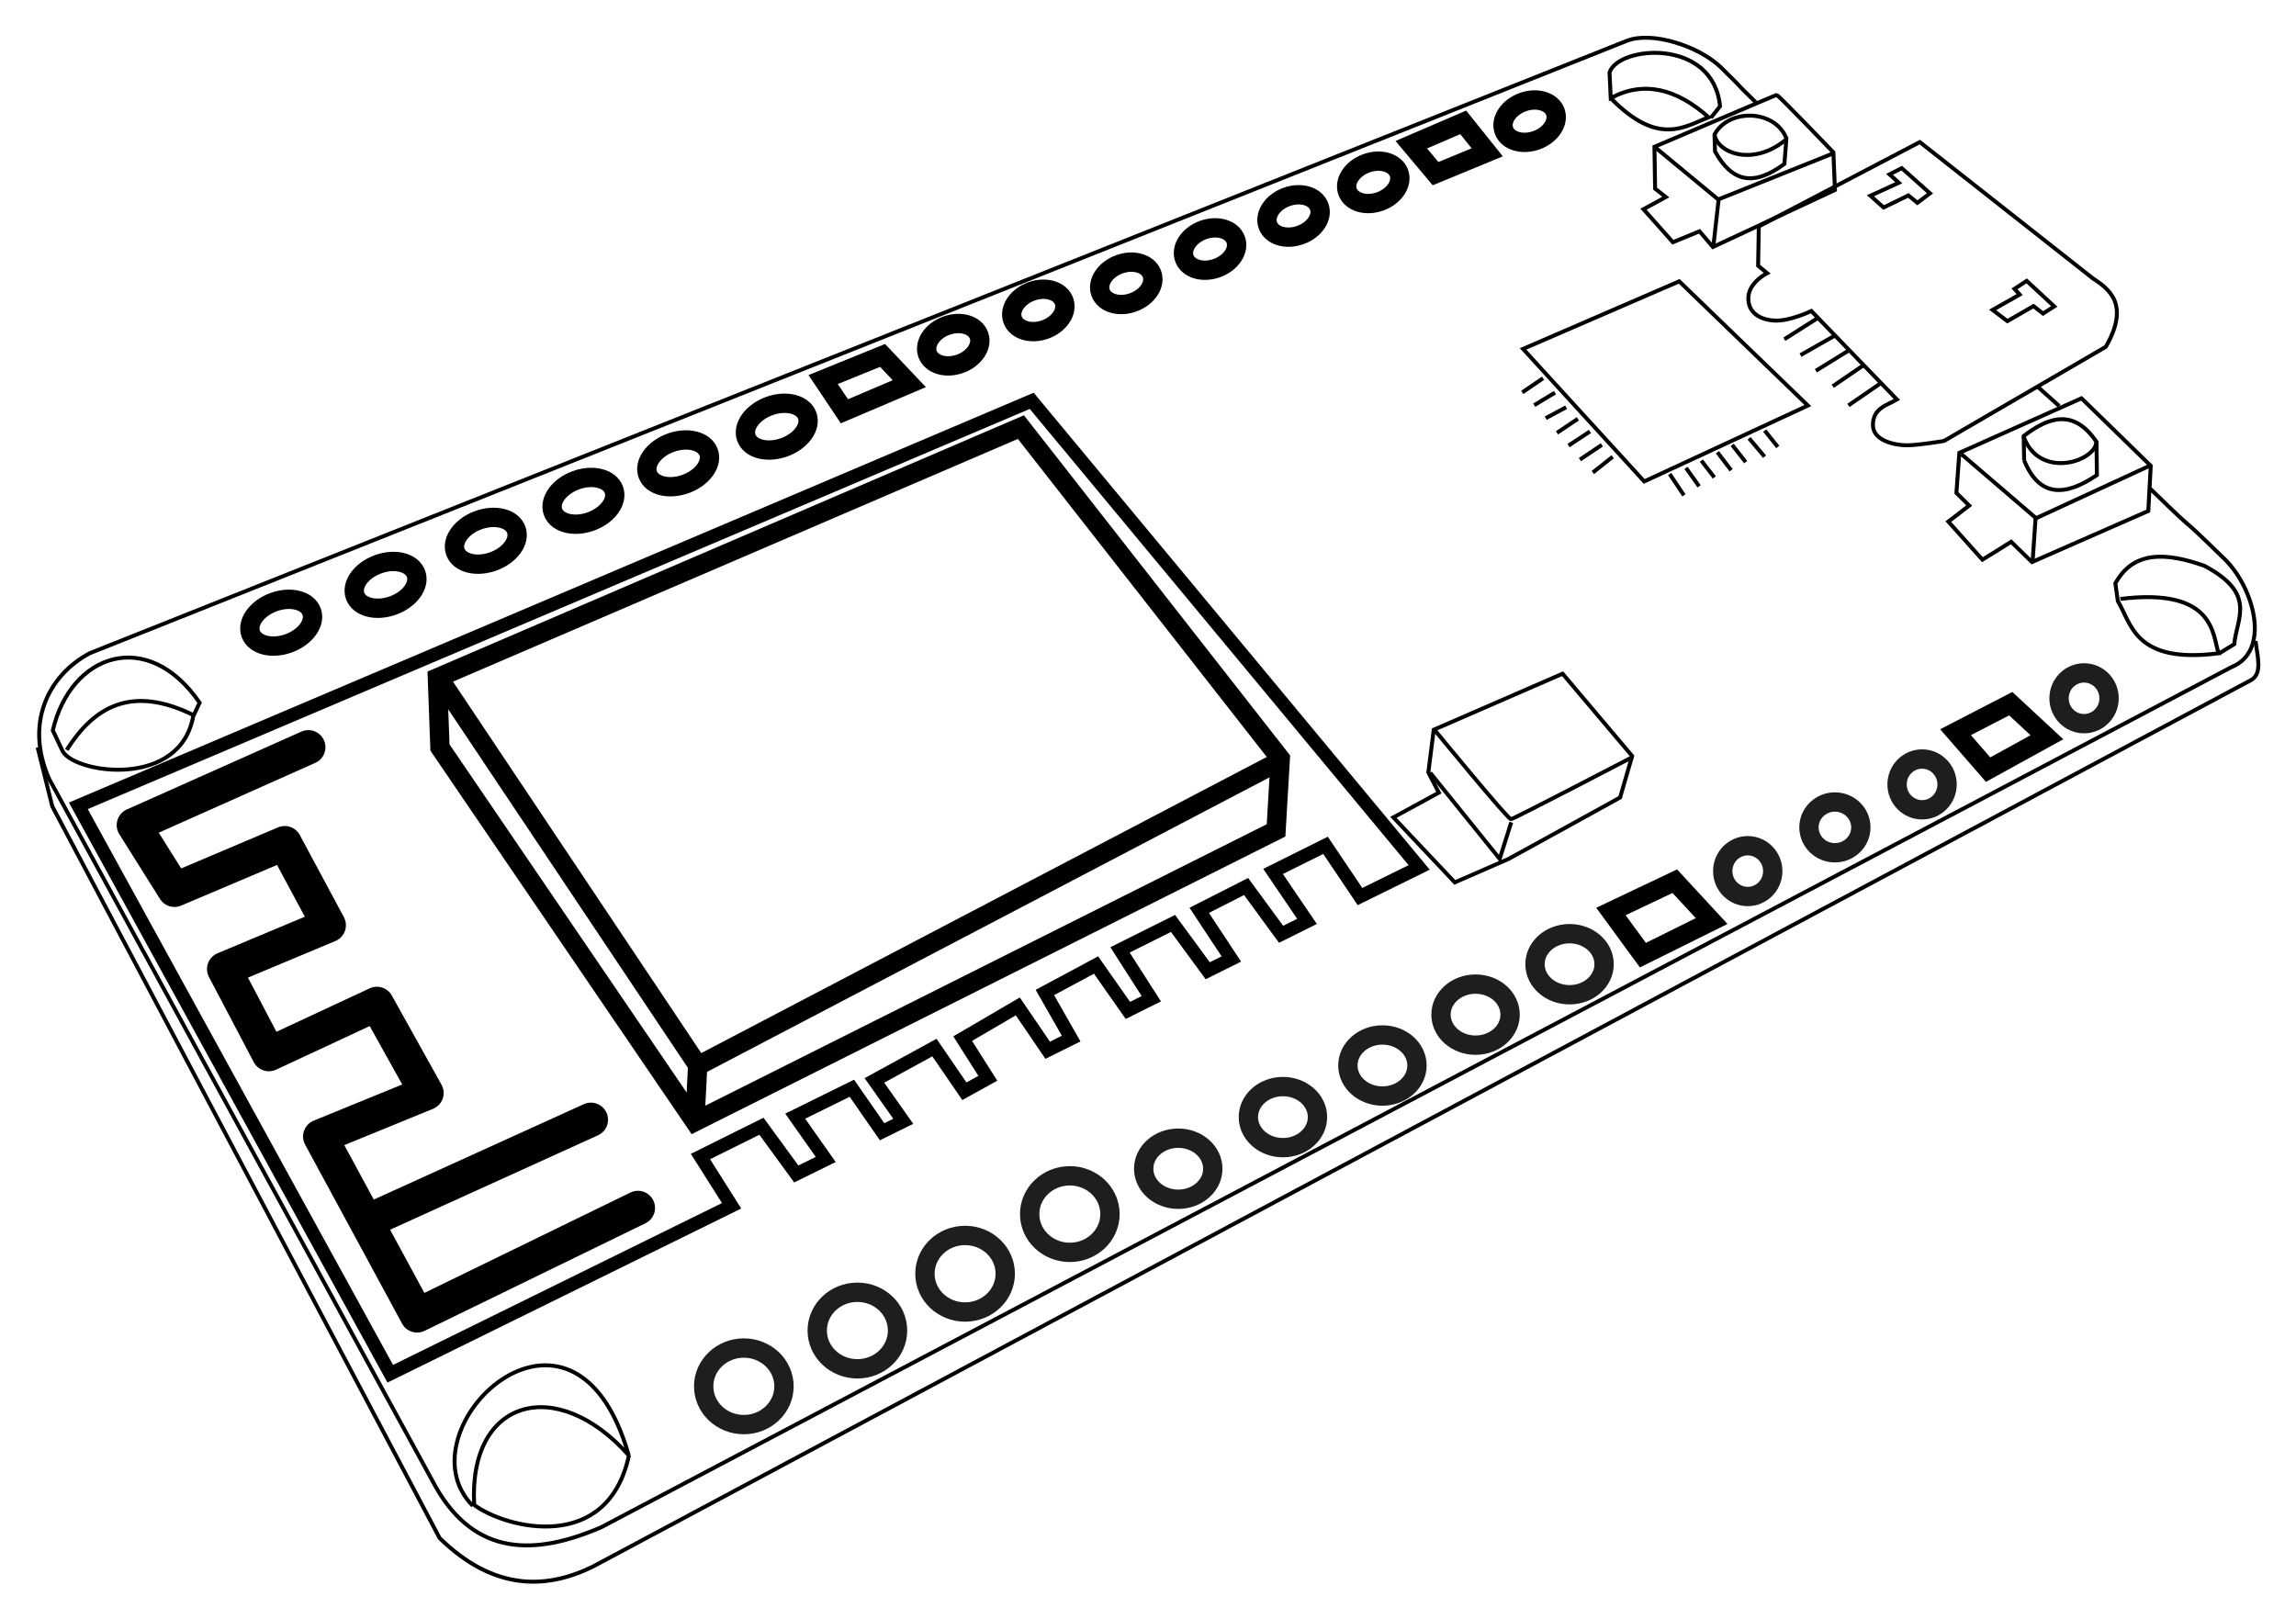 <svg width="80%" height="80%" version="1.1" viewBox="0 0 154.36 108.88" xmlns="http://www.w3.org/2000/svg">
 <defs>
  <filter id="a" x="-.017" y="-.024" width="1.034" height="1.049" color-interpolation-filters="sRGB">
   <feGaussianBlur in="SourceGraphic" result="result1"/>
   <feTurbulence baseFrequency="0.05" numOctaves="5" result="result0" type="fractalNoise"/>
   <feDisplacementMap in="result1" in2="result0" result="result2" scale="2" xChannelSelector="R" yChannelSelector="G"/>
   <feColorMatrix result="result3" values="1 0 0 0 0 0 1 0 0 0 0 0 1 0 0 0 0 0 10 0"/>
   <feBlend in="result2" in2="result3" mode="multiply" result="result5"/>
   <feGaussianBlur in="result3" result="result4" stdDeviation="1"/>
   <feComposite in="result4" in2="result5" k1="0.5" k2="0.15" k3="1.5" operator="arithmetic" result="result6"/>
   <feComposite in="result6" in2="result4" operator="in"/>
  </filter>
 </defs>
 <g transform="translate(-16.139 -120.35)" fill="none" filter="url(#a)" stroke="#000">
  <g>
   <path d="m85.501 147.3-64.095 27.23 20.97 38.185 22.949-11.293-2.094-3.311 4.101-2.037 2.341 3.208 1.98-0.974-2.051-2.912 3.809-1.878 2.031 2.925 1.424-0.701-1.94-2.75 4.034-2.208 2.015 2.936 1.576-0.871-1.69-2.666 3.705-2.166 2.01 2.947 1.578-0.784-1.767-3.101 3.44-1.844 2.14 3.05 1.575-0.783-2.104-3.286 3.563-1.778 2.334 3.18 1.588-0.789-2.159-3.272 3.15-1.602 2.353 3.212 1.743-0.866-2.281-3.36 3.525-1.755 2.318 3.444 3.979-1.958z" stroke-width=".9"/>
   <path d="m36.868 170.59-11.734 5.236 2.734 4.354 7.413-3.143 2.964 5.521-7.039 2.947 3.011 5.722 7.26-3.383 3.34 5.994-7.153 2.925 3.105 5.731 15.097-6.858-15.097 6.858 3.413 6.302 14.846-7.232" stroke-linecap="round" stroke-linejoin="round" stroke-width="2.3"/>
   <g stroke-width="1.3">
    <path d="m62.855 195.77 39.073-19.589 0.283-4.832-17.436-22.282-39.229 16.856 0.172 4.688z"/>
    <path d="m45.611 165.88 17.459 26.121 39.088-20.47"/>
    <path d="m62.853 195.76 0.193-3.794"/>
   </g>
  </g>
  <g stroke-width=".265px">
   <path d="m160.69 153.2c4.021 3.91 1.066 0.897 5.083 4.811 1.99 2.04 2.994 6.151 0.39 7.191l-109.61 57.837c-4.423 1.905-8.448 1.972-11.117-2.713l-25.985-47.592c-1.67-3.747-0.067-6.992 2.736-8.47l103.33-41.173c1.675-0.65 4.811 0.331 6.333 1.803 2.35 2.323 0.06 0.106 2.393 2.398"/>
   <path d="m158.69 160.62c6.507-0.804 6.189 2.583 6.611 3.655-5.657 0.725-5.851-1.978-6.778-3.506l-0.169-1.194c1.228-2.241 3.458-2.069 5.983-1.184 3.575 1.891 2.158 3.552 2.01 5.271l-1.027 0.63"/>
   <path d="m167.78 163.45c0.12 1.019 0.484 2.194-0.307 2.627l-111.5 59.618c-3.123 1.52-6.631 1.627-10.279-1.932l-26.041-49.2-0.983-3.962"/>
   <path d="m124.43 126.95c3.188 3.259 4.959 1.922 6.578 1.28-2.175-1.929-4.362-2.473-6.579-1.285l-0.081-1.723c0.583-1.801 6.972-2.358 7.429 2.272l-0.604 0.764"/>
   <path d="m20.625 170.77c1.841-2.898 4.346-4.389 8.517-2.342-0.822 4.961-7.916 3.946-8.783 2.446l-0.67-1.415c1.206-5.165 6.361-6.957 9.872-1.862l-0.415 0.883"/>
   <path d="m58.428 218.18c-1.416 6.67-8.261 4.946-10.409 3.357-0.401-7.166 5.554-8.769 10.386-3.345-3.719-13.051-15.493-1.662-10.484 3.401"/>
   <path d="m154.58 147.65-1.409-1.262"/>
  </g>
  <g stroke-width="1.3">
   <g stroke-linecap="round" stroke-linejoin="round">
    <ellipse transform="rotate(-20)" cx="-22.552" cy="164.42" rx="2.177" ry="1.474"/>
    <ellipse transform="rotate(-20)" cx="-15.087" cy="164.43" rx="2.177" ry="1.474"/>
    <ellipse transform="rotate(-20)" cx="-7.741" cy="163.95" rx="2.177" ry="1.474"/>
    <ellipse transform="rotate(-20)" cx="-.655" cy="163.67" rx="2.177" ry="1.474"/>
    <ellipse transform="rotate(-20)" cx="6.192" cy="163.48" rx="2.177" ry="1.474"/>
    <ellipse transform="rotate(-20)" cx="13.265" cy="163.43" rx="2.177" ry="1.474"/>
    <ellipse transform="rotate(-20)" cx="26.299" cy="162.31" rx="1.837" ry="1.361"/>
    <ellipse transform="rotate(-20)" cx="32.462" cy="162.1" rx="1.837" ry="1.361"/>
    <ellipse transform="rotate(-20)" cx="38.641" cy="162.41" rx="1.837" ry="1.361"/>
    <ellipse transform="rotate(-20)" cx="44.722" cy="162.17" rx="1.837" ry="1.361"/>
    <ellipse transform="rotate(-20)" cx="50.758" cy="162" rx="1.837" ry="1.361"/>
    <ellipse transform="rotate(-20)" cx="56.567" cy="161.71" rx="1.837" ry="1.361"/>
    <ellipse transform="rotate(-20)" cx="67.852" cy="161.44" rx="1.837" ry="1.361"/>
   </g>
   <g>
    <path d="m71.48 145.87 1.428 2.132 4.364-1.856-1.798-1.899z"/>
    <path d="m111.02 130.08 1.632 1.945 3.473-1.433-1.615-2.016z"/>
    <path d="m147.61 169.58 2.189 2.516 3.954-2.177-2.432-2.258z"/>
   </g>
   <g stroke-linecap="round" stroke-linejoin="round">
    <ellipse cx="156.25" cy="167.3" rx="1.681" ry="1.707" opacity=".882"/>
    <ellipse cx="145.36" cy="173.09" rx="1.681" ry="1.707" opacity=".882"/>
    <ellipse cx="139.5" cy="175.98" rx="1.744" ry="1.707" opacity=".882"/>
    <ellipse cx="133.64" cy="178.92" rx="1.681" ry="1.707" opacity=".882"/>
    <ellipse cx="121.66" cy="185.18" rx="2.323" ry="2.053" opacity=".882"/>
    <ellipse cx="115.34" cy="188.57" rx="2.323" ry="2.053" opacity=".882"/>
    <ellipse cx="109.08" cy="191.99" rx="2.323" ry="2.053" opacity=".882"/>
    <ellipse cx="102.39" cy="195.46" rx="2.323" ry="2.053" opacity=".882"/>
    <ellipse cx="95.352" cy="198.93" rx="2.323" ry="2.053" opacity=".882"/>
    <ellipse cx="88.063" cy="201.98" rx="2.7" ry="2.574" opacity=".882"/>
    <ellipse cx="81.022" cy="205.99" rx="2.7" ry="2.574" opacity=".882"/>
    <ellipse cx="73.781" cy="209.81" rx="2.7" ry="2.574" opacity=".882"/>
    <ellipse cx="66.147" cy="213.56" rx="2.7" ry="2.574" opacity=".882"/>
   </g>
   <path d="m126.59 184.57-2.147-2.935 4.293-2.038 2.477 2.68z"/>
  </g>
  <g stroke-width=".265px">
   <path d="m126.68 152.72 11.001-5.103-8.649-8.351-10.497 4.544z"/>
   <path d="m134.78 149.3 0.88 1.103"/>
   <path d="m133.73 149.82 1.043 1.237"/>
   <path d="m132.59 150.26 0.913 1.161"/>
   <path d="m131.6 150.76 0.922 1.206"/>
   <path d="m130.52 151.32 0.873 1.13"/>
   <path d="m129.49 151.81 0.881 1.238"/>
   <path d="m128.39 152.22 0.961 1.434"/>
   <path d="m119.88 145.78-1.398 0.953"/>
   <path d="m120.68 146.75-1.398 0.843"/>
   <path d="m121.43 147.73-1.373 0.737"/>
   <path d="m122.22 148.51-1.406 0.942"/>
   <path d="m123.03 149.36-1.44 0.95"/>
   <path d="m123.83 150.26-1.472 0.992"/>
   <path d="m124.56 151.06-1.336 1.061"/>
  </g>
  <g stroke-width=".265px">
   <path d="m151.35 156.78c-0.163 0.115-1.933 1.2-1.933 1.2l-2.291-2.561 1.401-1.076-0.858-0.854 0.196-2.693 8.212-3.666 4.657 4.539-0.166 3.036-7.82 3.435z"/>
   <path d="m148.01 150.89 5.015 4.301 7.692-3.552"/>
   <path d="m152.99 155.2-0.202 2.942"/>
   <path d="m152.22 151.3c-3e-3 -0.438-0.027-1.633-0.027-1.633 1.725-1.33 3.396-1.822 4.894 0.394l0.026 2.232c-2.129 1.447-3.872 1.515-4.895-0.999"/>
   <path d="m152.18 149.69c1.046 2.895 4.752 1.73 4.901 0.401"/>
  </g>
  <g stroke-width=".265px">
   <path d="m130.4 135.9c0.061 0.063 0.899 1.056 0.899 1.056l8.204-3.834-0.106-2.526s-3.726-3.889-3.818-3.865c-0.092 0.025-8.212 3.49-8.212 3.49l0.045 2.812 0.718 0.565-1.499 0.818 1.977 2.22z"/>
   <path d="m127.42 130.26 4.233 3.501 7.802-3.128"/>
   <path d="m131.68 133.78-0.361 3.22"/>
   <path d="m131.44 130.53c1.14 2.059 2.578 2.385 4.665 0.838l0.134-1.715c-0.766-1.95-3.868-2.032-4.834-0.26z"/>
   <path d="m131.41 129.42c0.221 1.251 2.648 2.14 4.835 0.286"/>
  </g>
  <g stroke-width=".265px">
   <path d="m157.71 143.67c1.688-2.921 0.136-3.933-0.885-4.617l-11.618-9.151-10.824 5.67-0.045 2.64 0.602 0.504s-1.198 0.6-1.256 1.596c-0.059 0.996 0.689 1.517 1.721 1.59 1.032 0.073 2.509-0.642 2.509-0.642l5.754 5.95c-0.64 0.382-1.655 0.576-1.609 1.774 0.039 1.014 1.52 1.32 2.337 1.305 0.817-0.015 2.439-0.292 2.439-0.292z"/>
   <path d="m142.53 146.15-2.123 1.459"/>
   <path d="m141.46 144.88-2.106 1.442"/>
   <path d="m138.22 145.28 2.281-1.409"/>
   <path d="m139.5 142.91-2.313 1.316"/>
   <path d="m136.1 143.16 2.256-1.435"/>
   <path d="m150.1 141.19 1.821-1.034-0.349-0.385 0.82-0.536 1.852 1.716-0.75 0.482-0.641-0.502-1.76 1.01z"/>
   <path d="m141.89 133.51 0.884 0.792 1.665-0.812 0.605 0.496 0.85-0.637-1.9-1.695-0.823 0.421 0.627 0.561z"/>
  </g>
  <g stroke-width=".265px">
   <path d="m117.56 178.1c0.751-0.404 7.499-4.13 7.499-4.13l0.809-2.788-4.676-5.536-8.662 3.77-0.364 2.869 0.708 1.36-3.056 1.661 4.127 4.372z"/>
   <path d="m112.58 169.42s4.941 6.028 5.141 6.008c0.2-0.019 8.189-4.187 8.189-4.187"/>
   <path d="m117.74 175.64-0.777 2.458-4.669-5.788"/>
  </g>
 </g>
</svg>
